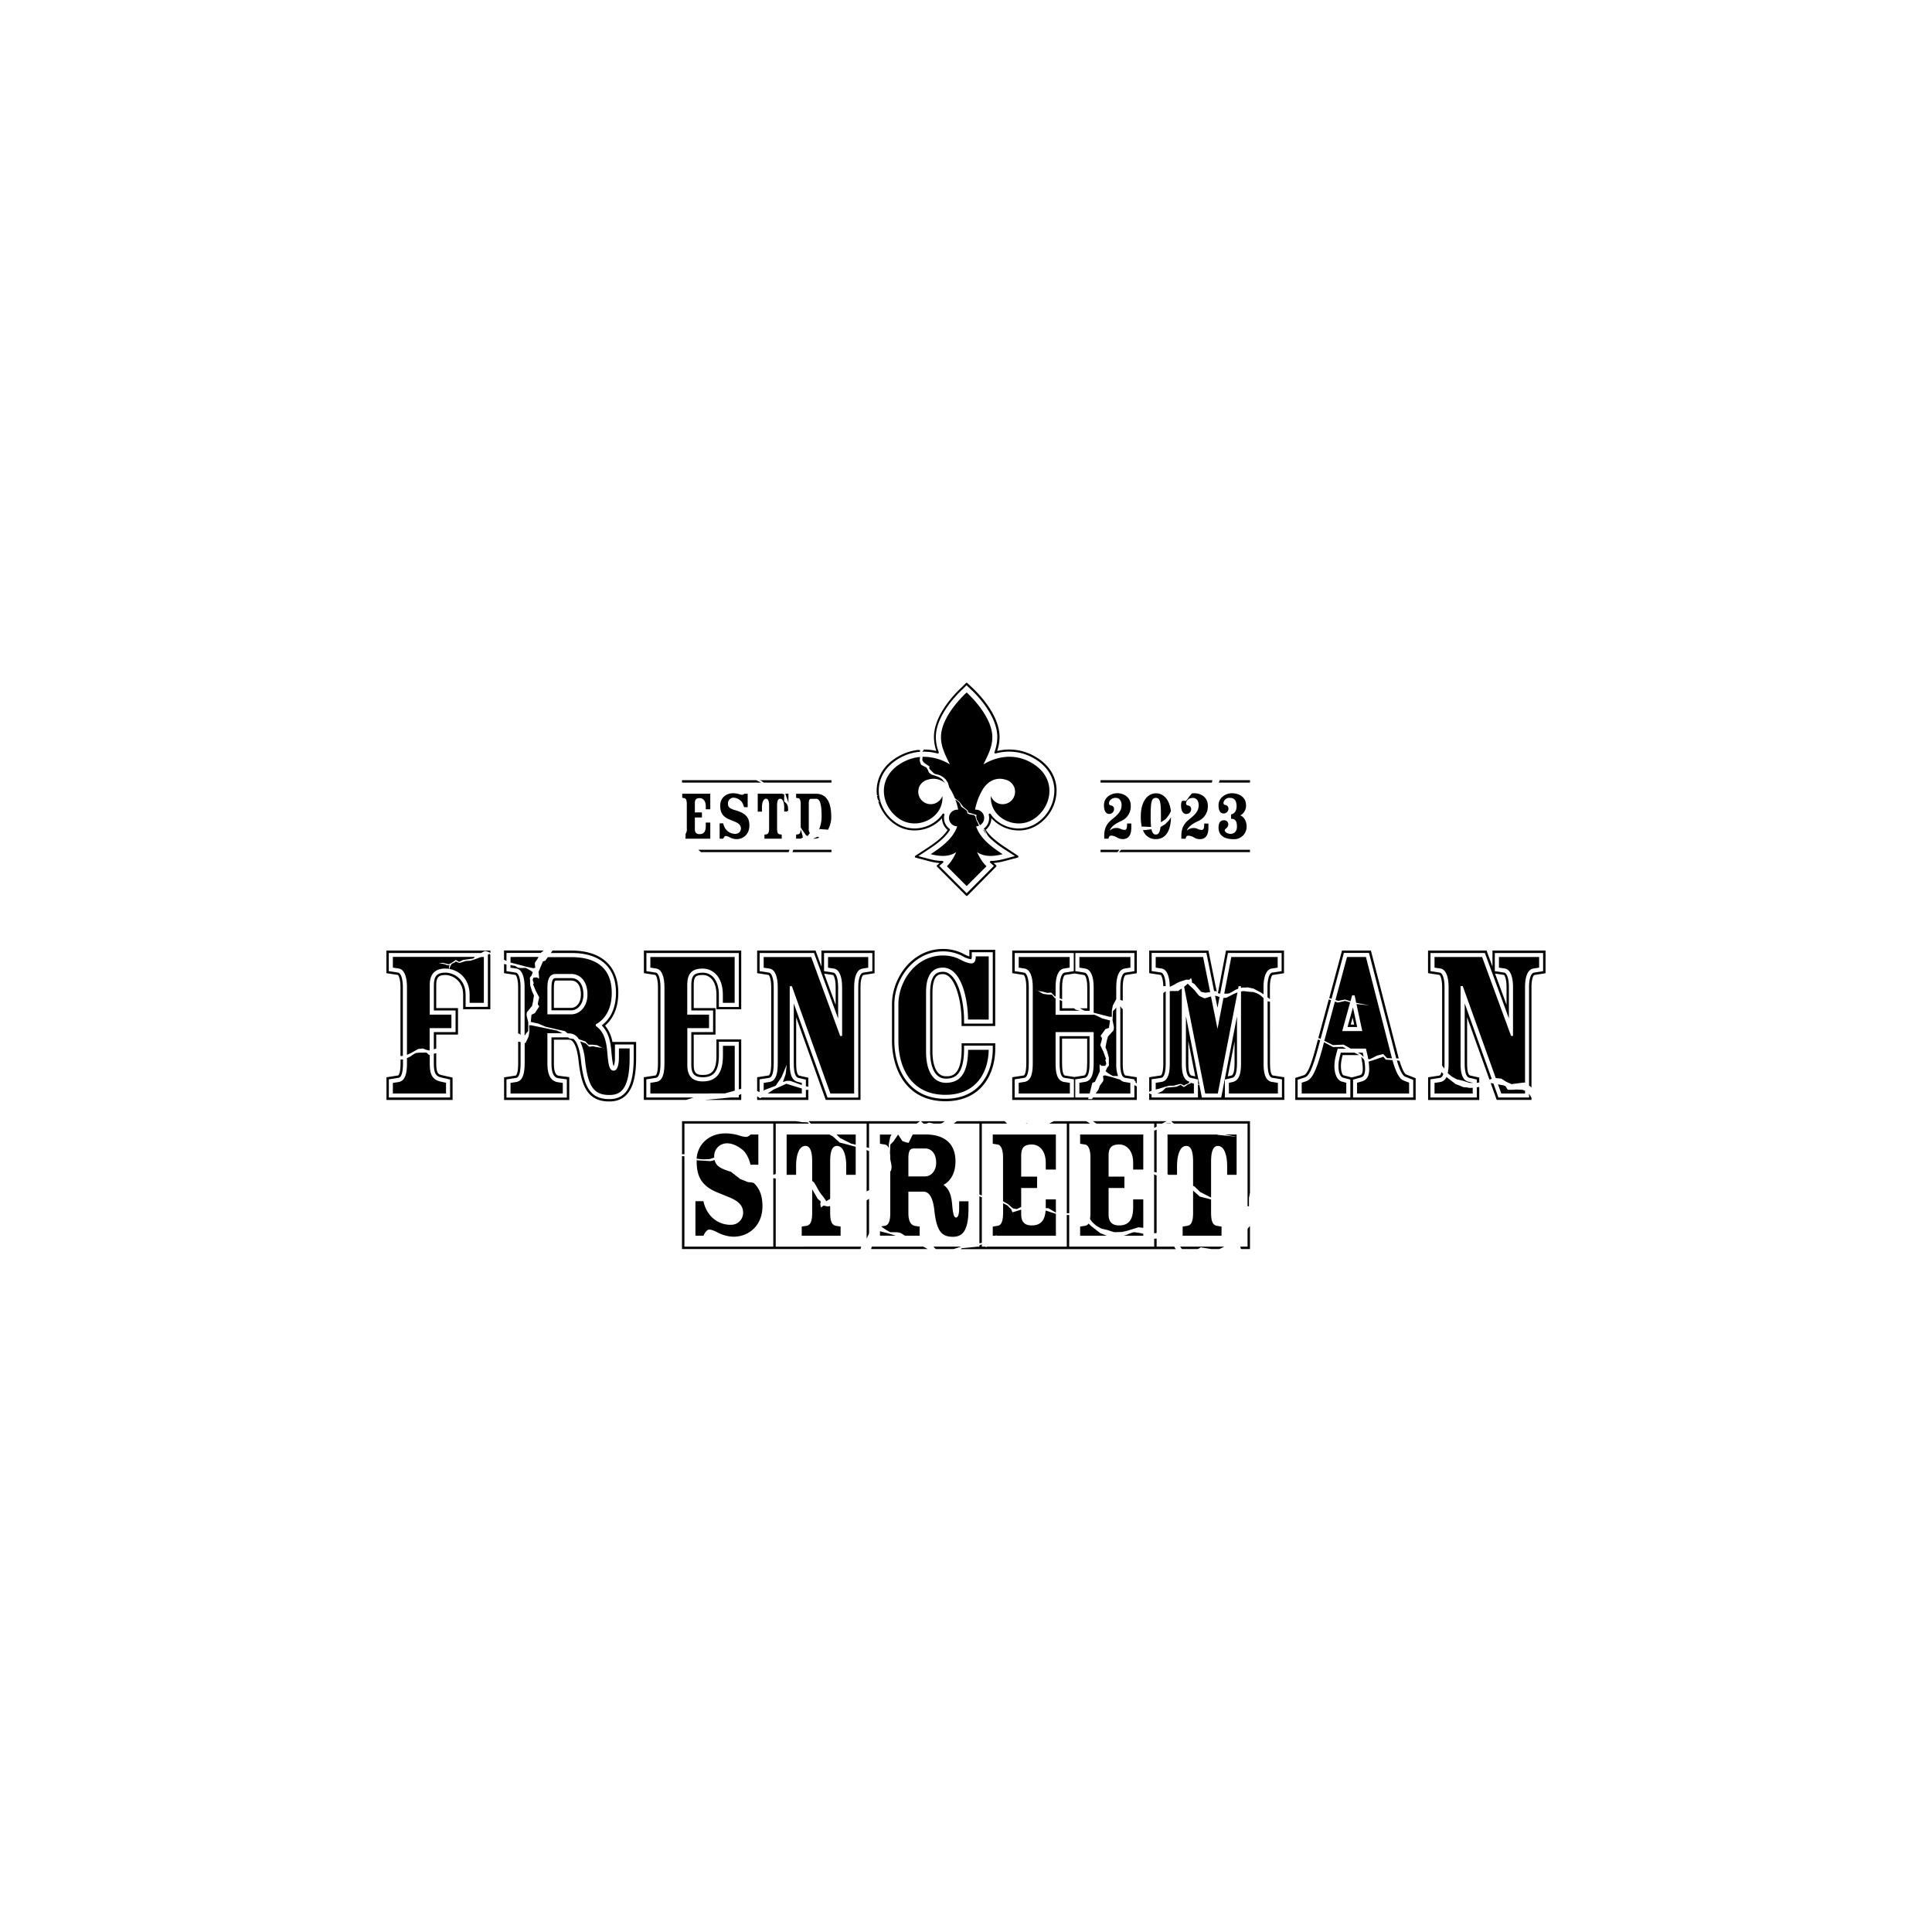 <svg xmlns="http://www.w3.org/2000/svg" viewBox="0 0 1000 1000"><title>Company Name Black On White Logo</title><g id="_4" data-name="4"><path d="M495.58,419.08a4.31,4.31,0,0,0-.13,8.62c-2.08,6.19-7.72,10.48-13.72,14.42,6.21,1.63,10.4.9,13.23-1.08-2.32,5.2-4.88,7.32-4.88,7.32l8.73,8.74,1.53,1.53,1.54-1.53,8.73-8.74s-2.56-2.11-4.88-7.32c2.83,2,7,2.71,13.22,1.08-6-3.94-11.64-8.23-13.72-14.42a4.23,4.23,0,0,0,1.55-.35l-1.54-3.2-.4-1.59-.7-.7-2-.29-1.43-.55-.21-1.35-1.7-1.28-1.25-.84s-.73-1.72-.86-1.9a7.72,7.72,0,0,0-.65-.65l-.89-.74-.68-.42a27.93,27.93,0,0,1,1.48,5.24Z"/><path d="M465.94,424.11c9.24,5.75,22.67-1,21.83-12.12a6.43,6.43,0,0,1-12.48-2.18,5.86,5.86,0,0,1,.08-.94,5,5,0,0,1,.73-2.18,6.43,6.43,0,0,1,4.29-3.17,9.35,9.35,0,0,1,9.11,2.07c-.26-.28-.78-.85-1-1.14a13.65,13.65,0,0,0-.89-1.14c-.18-.19-1.41-.94-1.48-1s-1.52-.63-1.52-.63l-2.61-.83-1.2-1.05-.55-1.33-.7-1.17s-2.71-1.41-2.79-1.49a14.57,14.57,0,0,1-.65-1.7,9.06,9.06,0,0,1,.12-2.31,22.5,22.5,0,0,0-8,2.27C452.94,401.6,455.66,417.73,465.94,424.11Z"/><path d="M509.41,423.4a4.31,4.31,0,0,0-4.31-4.32h-.41a32.2,32.2,0,0,1,3.29-9.27c3.25-6.32,8.45-7.52,12.31-6.29a6.43,6.43,0,0,1,4.29,3.17,5,5,0,0,1,.73,2.18,5.86,5.86,0,0,1,.08.94A6.43,6.43,0,0,1,512.91,412c-.84,11.12,12.59,17.87,21.83,12.12,10.27-6.38,13-22.51-2.27-30.06-8.6-4.24-17.21-2.18-23.46,1.6,2.46-4.92,4.62-9.21,4.62-14.11,0-10.66-11.8-21.78-13.22-23.07l-.07-.07-.06.07c-1.42,1.29-13.23,12.41-13.23,23.07,0,4.9,2.16,9.19,4.62,14.11a26.11,26.11,0,0,0-14.16-3.94l-.13,1.73.76,1.18,1.22.94a13,13,0,0,1,1.64,1.08c.13.21,0,.52,0,.94s.66.94.66.94.7.77,1,1.05.69.62.9.83a10.49,10.49,0,0,0,2.05.59l.84.28a10.59,10.59,0,0,1,2.15,1.32c.25.38.74.52,1.05,1.05s.94,1.42.94,1.42l.81,2.63a17,17,0,0,1,1.29,2.12c.58,1.12,1.07,2.19,1.49,3.23.18.17,2.46,2,2.46,2l1.91,2.54,2.44,2,.07.91,2.64.76,1.78.59-.18.8.25,1.36,1.68,3.12A4.27,4.27,0,0,0,509.41,423.4Z"/><path d="M477.41,389l0,.08a26.44,26.44,0,0,1,7.85.93.49.49,0,0,0,.52-.15.5.5,0,0,0,.11-.53,22.48,22.48,0,0,1-1.5-7.81c0-11.55,11.7-22.82,14.06-25l1.82-1.82,1.93,1.82c2.35,2.13,14,13.37,14,25a22.45,22.45,0,0,1-1.49,7.81.52.52,0,0,0,.63.68,25.44,25.44,0,0,1,18.24,1.66c7.49,3.71,11.81,9.67,12.15,16.79a20.31,20.31,0,0,1-9.66,17.87,16.68,16.68,0,0,1-8.83,2.49,18,18,0,0,1-13-5.58,16.34,16.34,0,0,1-1.51-1.92.53.53,0,0,0-.95.42,7,7,0,0,1,.19,1.64,6.83,6.83,0,0,1-2.85,5.61v0l.52.35,1.36,2.68.78,1.17a50.39,50.39,0,0,0,8.56,6.69l5,3.24-5.73,1.51a27.9,27.9,0,0,1-6.71,1,.53.53,0,0,0-.35.92l1.89,1.64-14.1,14.15-14.18-14.18,1.93-1.6a.53.53,0,0,0,.16-.58.52.52,0,0,0-.49-.35,27.9,27.9,0,0,1-6.71-1l-5.73-1.51,4.95-3.24c4.46-2.92,8.92-6.18,11.35-10.21a.52.52,0,0,0-.15-.7,6.92,6.92,0,0,1-2.65-7.25.53.53,0,0,0-.95-.41,16.24,16.24,0,0,1-1.51,1.91,18,18,0,0,1-13,5.58,16.68,16.68,0,0,1-8.83-2.49,20.34,20.34,0,0,1-9.67-17.87c.35-7.12,4.67-13.08,12.16-16.79a25.24,25.24,0,0,1,9.18-2.53c0-.43,0-.88,0-.88l-1.12-.07a26.23,26.23,0,0,0-8.55,2.54c-7.85,3.88-12.38,10.16-12.75,17.68a19.74,19.74,0,0,0,.15,3.35l.82-.33-.49.38-.24.19-.06,0c.07.48.15.95.25,1.43l.28.58.94,1.46-.93-.88a21.83,21.83,0,0,0,9.44,12.6,17.71,17.71,0,0,0,9.39,2.65A19,19,0,0,0,487.14,424c.15-.16.3-.33.44-.5a8,8,0,0,0,2.9,6.09c-2.38,3.68-6.57,6.73-10.77,9.48l-5.94,3.89a.53.53,0,0,0,.15.95l6.87,1.81a31.71,31.71,0,0,0,5.58,1l-1.32,1.09a.54.54,0,0,0-.19.38.55.55,0,0,0,.16.4l15,15a.55.55,0,0,0,.38.16.52.52,0,0,0,.37-.16L513.22,451l2.37-2.42a.54.54,0,0,0,.15-.39.53.53,0,0,0-.18-.37l-1.3-1.13a29.7,29.7,0,0,0,5.63-1l6.87-1.8a.53.53,0,0,0,.15-.95L521,439c-4.2-2.75-8.4-5.8-10.77-9.48a8,8,0,0,0,2.9-6.09c.14.17.29.34.44.5a19,19,0,0,0,13.76,5.92,17.71,17.71,0,0,0,9.39-2.65,21.37,21.37,0,0,0,10.15-18.81c-.36-7.52-4.89-13.8-12.74-17.68a26.38,26.38,0,0,0-18-2,22.66,22.66,0,0,0,1.24-7.23c0-12.05-12-23.57-14.38-25.76l-2.3-2.16a.54.54,0,0,0-.74,0l-2.16,2.17c-2.4,2.19-14.38,13.74-14.38,25.74a22.76,22.76,0,0,0,1.24,7.23,27.08,27.08,0,0,0-6.48-.74l-.26.54Z"/><path d="M509.05,429.71a19.5,19.5,0,0,0,1.44,2l-1.05-2-.45-.28A.46.46,0,0,0,509.05,429.71Z"/><path d="M208,546.58a3.43,3.43,0,0,0,.51-.09V511c0-4.9-1.2-7.33-2.38-7.57l-4.9-.76v-9.4H249l2-1.05a12.59,12.59,0,0,1,1.52.38l1.31.64V492H200V503.7l1.06.17,4.9.76c.2.12,1.32,1.66,1.32,6.33v35.58A5.83,5.83,0,0,0,208,546.58Z"/><path d="M224.54,545.44v4.89c0,5.42,1.2,6.69,3.72,7.36l4.7,1.06v9.31h-31.7v-9.4l5-.78c.52-.1,2.32-.48,2.32-7.55v-2a2.16,2.16,0,0,1-.73.08,1.88,1.88,0,0,0-.53,0v1.93c0,4.79-.86,6.23-1.31,6.32l-4.91.77-1.06.17v11.73h34.21V557.75l-1-.22-4.7-1.06c-1.51-.41-2.75-.73-2.75-6.14v-5.17l-.78.13Z"/><path d="M241,521.18v-6.35c0-8.31-6.44-11.41-10.49-11.41-4.22,0-5.94,1.86-5.94,6.4V523H235.8v11.22H224.54v8.92l1.25-.45v-7.21h11.27V521.79H225.79v-12c0-3.84,1.19-5.14,4.69-5.14s9.24,2.76,9.24,10.15v7.6h14.07v-28.2l-.43-.49-.83.42v27Z"/><path d="M294.65,569.32v-11.8l-1.09-.14-4-.52c-1-.11-2.86-.32-2.86-6.53V538.14h7.87c2.39,0,4.19,4.1,4.93,11.25,1.46,12.8,4.63,20.73,15.89,20.73,12.43,0,13.87-13,13.87-22.75v-8.06H317a18.79,18.79,0,0,0-3.8-8.47c3.34-2.87,6.83-8,6.83-17,0-13.87-8.83-21.83-24.22-21.83H286l-.9,1.26h10.73c14.81,0,23,7.31,23,20.57,0,9.53-4.08,14.46-7.4,16.9,3.64,3.61,4.59,8.66,5,13.23.21,2.4.58,6.67,1.22,7.91a12.28,12.28,0,0,0,.65-4.47v-6.8H328v6.8c0,14.86-3.89,21.49-12.61,21.49-10.37,0-13.22-7.19-14.64-19.6-.46-4.46-1.53-9.56-3.93-11.53l-2.15-.32-.59-.53h-8.64v13.45c0,6.46,2,7.56,3.95,7.77l4,.53v9.43H262.15v-9.4l5-.78c.51-.1,2.31-.48,2.31-7.55v-11l-1-.21-.26,0v11.22c0,4.79-.86,6.23-1.32,6.32l-4.9.77-1.07.17v11.73h33.76Z"/><path d="M260.89,503.7l1.07.17,4.9.76c.19.12,1.32,1.66,1.32,6.33V534.9l.8.22.45.64V511c0-4.9-1.19-7.33-2.38-7.57l-4.9-.76V499.2a12.05,12.05,0,0,1-1.26-.23v4.73Z"/><path d="M295.81,506.27h-8.08c-1,0-2.3,0-2.3,5.26v11.4h10.38c3,0,6.17-3,6.17-8.1C302,508.51,298.66,506.27,295.81,506.27Zm0,15.4h-9.12V511.53c0-4,.7-4,1-4h8.08c2.38,0,4.91,1.91,4.91,7.3C300.72,519.11,298.23,521.67,295.81,521.67Z"/><path d="M262.15,493.23h17.71l1.53-1.26h-20.5v4.81l1.26.61Z"/><polygon points="382.4 568.06 378.31 568.06 364.91 569.32 382.4 569.32 383.66 569.32 383.66 568.06 383.66 566.26 382.4 566.82 382.4 568.06"/><path d="M359.08,568.06H334.54v-9.4l5-.78c1.53-.25,2.32-2.79,2.32-7.55V511c0-4.9-1.2-7.33-2.38-7.57l-4.9-.76v-9.4H382.4v27.95H372.09v-6.35c0-6.93-3.27-11.41-8.33-11.41-4.5,0-5.94,1.56-5.94,6.4V523h11.27v11.22H357.82v17.1c0,4.46,1.72,6.28,5.94,6.28,5.84,0,8.33-3.38,8.33-11.29V539.2H382.4v24.69l.56-.16.7-.17V538H370.83v8.4c0,8.33-2.82,10-7.07,10-3.5,0-4.69-1.27-4.69-5V535.52h11.27V521.79H359.07v-12c0-4.43,1.12-5.14,4.69-5.14,4.3,0,7.07,4,7.07,10.15v7.6h12.83V492H333.28V503.7l1.06.17,4.9.76c.2.12,1.32,1.66,1.32,6.33v39.37c0,5.94-1.25,6.31-1.26,6.31l-5,.78-1.06.17v11.73h21.87l3.77-1.22Z"/><path d="M393.15,558.66l5-.78c.52-.1,2.32-.48,2.32-7.55V511c0-4.9-1.2-7.33-2.38-7.57l-4.91-.76v-9.4h28.16l12.47,33.91V511c0-4.9-1.19-7.33-2.38-7.57l-4.9-.76v-9.4h25v9.39l-4.85.79c-1.1.2-2.44,2.32-2.44,7.55v57.1H428.33l-17.47-48.71v31c0,6.18,1.36,7.29,2.55,7.58l3.71.84v3.41l1.26.28v-4.69l-1-.22-3.71-.85c-1.3-.31-1.57-3.62-1.57-6.35V526.58l15,41.91.29.83h18V511c0-4.75,1.13-6.2,1.44-6.33l4.79-.77,1.05-.17V492h-27.5v8.31l-2.75-7.49-.3-.82H391.9V503.7l1.06.17,4.9.76c.2.12,1.32,1.66,1.32,6.33v39.37c0,4.79-.86,6.23-1.31,6.32l-4.91.77-1.06.17v7.12l1.25.58Zm38.06-54c.19.12,1.32,1.65,1.32,6.33v9.13l-5.95-16.18Z"/><polygon points="417.12 564.07 417.12 568.06 394.15 568.06 393.48 568.5 391.9 567.45 391.9 568.06 391.9 569.32 393.15 569.32 417.12 569.32 418.38 569.32 418.38 568.06 418.38 564.11 417.32 564.13 417.12 564.07"/><path d="M497.74,531.08h17.38V491.63H501.73v2.83c0,.23,0,.42,0,.6a17.62,17.62,0,0,1-3.12-1.39,22.62,22.62,0,0,0-10.54-2.49c-15.78,0-26.38,14.81-26.38,28.65v18.9c0,14.42,7.23,31.27,27.63,31.27,19.06,0,25.82-14.64,25.82-27.18V540H497.74v2.83c0,14.25-5.47,14.25-8.1,14.25-6.28,0-7-8.93-7-12.77V514c0-9.8,3.63-9.8,5.37-9.8,6.32,0,9.69,13.95,9.69,24v2.83ZM488.05,503c-3.08,0-6.62,1.26-6.62,11.06V544.3c0,4.22.8,14,8.21,14,4.36,0,9.36-1.76,9.36-15.5v-1.57h14.86v1.57c0,12-6.43,25.93-24.56,25.93-19.47,0-26.38-16.17-26.38-30v-18.9c0-13.23,10.1-27.4,25.13-27.4a21.36,21.36,0,0,1,9.92,2.33,12.84,12.84,0,0,0,4.76,1.77h0a4.62,4.62,0,0,0,.25-2.08v-1.57h10.88v36.93H499v-1.57C499,517.75,495.6,503,488.05,503Z"/><path d="M588.41,557.6l-1.06-.17-4.79-.77c-.88-.18-1.43-2.55-1.43-6.33V522.18l-.44-.15-.82-1.24v29.54c0,6.34,1.42,7.35,2.49,7.57l4.79.77v.7c1.51.39.22.53.37.63a11.16,11.16,0,0,1,.89.84V557.6Z"/><path d="M559,523.16l-2.3-.58-.77-.68h-6.18v-3.79l-1.26-.51v5.56Z"/><path d="M587.15,568.06h-21.4l-.53.81h-2l.2-.81h-6.87v-9.39l4.84-.78c1.17-.23,2.56-1.3,2.56-7.56v-14H548.46v14c0,6.34,1.43,7.35,2.5,7.57l4.9.76v9.4H525.18v-9.4l5-.78c.51-.1,2.31-.48,2.31-7.55V511c0-4.9-1.19-7.33-2.38-7.57l-4.9-.76v-9.4h30.57v9.39l-4.85.78c-1.1.21-2.44,2.33-2.44,7.56v5.71l1.26.52V511c0-4.75,1.14-6.2,1.44-6.33l4.79-.77.22,0,.22,0,4.81.78c.39.07,1.53,1.71,1.53,6.32V521.9h-3.82L561,523l.81.2H564V511c0-4.37-1-7.27-2.59-7.56l-4.81-.78v-9.39h30.56v9.39l-4.84.78c-1.1.21-2.44,2.33-2.44,7.56v6.6l1.26.32V511c0-4.75,1.13-6.2,1.44-6.33l4.78-.77,1.06-.17V492H523.93V503.7l1.06.17,4.9.76c.19.12,1.32,1.66,1.32,6.33v39.37c0,4.79-.86,6.23-1.32,6.32l-4.9.77-1.06.17v11.73h64.48v-7l-1.26-.68Zm-30.9-10.61-.2,0-4.9-.77c-.88-.17-1.43-2.54-1.43-6.32V537.57h13v12.76c0,3.83-.56,6.14-1.53,6.32l-4.81.78Z"/><path d="M631.58,514.26l4-21h27.78v9.4l-5,.78c-1.12.22-2.31,2.65-2.31,7.55v5.18l1.25,1V511c0-4.59,1.1-6.19,1.37-6.34l4.86-.75,1.06-.17V492H634.59l-.2,1-4,21A2.4,2.4,0,0,0,631.58,514.26Z"/><path d="M601.06,557.88c.51-.1,2.31-.48,2.31-7.55V513.1a.21.21,0,0,0-.09.06l-1.16.84v36.33c0,4.79-.86,6.23-1.32,6.32l-4.9.77-1.07.17v7.49l0,0,1.23-.55v-5.91Z"/><polygon points="631.23 516.1 630.32 515.72 628.91 515.36 630.17 521.62 631.23 516.1"/><path d="M603.36,510.44c-.09-4.53-1.23-6.82-2.37-7.05l-4.9-.76v-9.4h28.35l4,19.8a2.55,2.55,0,0,1,.71-.08c.25,0,.44.27.67.54L625.67,493l-.21-1H594.83V503.7l1.07.17,4.9.76c.18.11,1.23,1.56,1.31,5.84A7.36,7.36,0,0,1,603.36,510.44Z"/><path d="M613.8,550.33c0,6.18,1.36,7.29,2.55,7.58l.24.05.13-.3,0,.32,3.38.77V561l.66.15-6.92-35.19Zm1.25-11.52,3.61,18.34-2-.47c-1.29-.31-1.57-3.62-1.57-6.35Z"/><path d="M656.13,550.33c0,6.34,1.42,7.35,2.49,7.57l4.91.76v9.4H634v-9.31l3.73-.84c1.17-.29,2.53-1.4,2.53-7.58V526.08l-8.17,42h-10l-1.31-6.67-.72,0v6.65h-24v-1.55l-.38-.14-.88-.48v3.43h69.95V557.59l-1.06-.17-4.9-.77c-.88-.17-1.44-2.54-1.44-6.32V518.46c-.35,0-.87-.13-1.25-.2ZM639,539.1v11.23c0,2.23-.21,6-1.57,6.35l-1.94.44Z"/><path d="M705.33,544.85h-2.46l1.34.75,1.63,1.42h0Z"/><path d="M695.59,493.23h13l13.73,53.18c.13.5.26,1,.39,1.43l1.29,0c-.15-.54-.3-1.1-.46-1.71l-13.73-53.19-.25-.94H694.63l-.25.93L688,516.64l1.21.36Z"/><polygon points="683.54 537.74 688.97 517.7 687.78 517.28 682.37 537.28 682.98 537.46 683.54 537.74"/><path d="M702.47,531.58l-2.19-10.17-2.8,10.17Zm-1.56-1.26h-1.78l1-3.64Z"/><path d="M723,548.88c2,6.87,3.61,8.17,4.25,8.39l4.23,1.67v9.12H700.34V558.8l4.12-1.11c.91-.28,3-1,1.75-8.69l-.27-.64-1.4-1.39.07.33c.82,3.85,1.39,8.6-.52,9.19l-4.07,1.1-.38.1-.39-.1-4-1.07c-.55-.2-2-3.52-.63-9.11l.35-1.31h8.51L701,544.85h-7l-.59,2.25c-1.52,5.93-.07,10.06,1.52,10.63l4,1.07v9.26H671.66v-9.2l3.6-1.15c2-.63,3.75-3.29,6.93-15l1.14-4.22-1.18-.45L681,542.42c-2.57,9.45-4.34,13.53-6.1,14.1l-3.6,1.14-.87.28v11.38h62.32V558.08l-.79-.31-4.23-1.67c-.09,0-1.44-.73-3.34-7L724,549Z"/><path d="M791.46,568.06H775.58l-2.6-7.27c-.53-.06-1-.12-1.4-.18l2.82,7.88.3.83h18v-1.11l-1.26-2.11Z"/><path d="M758.12,550.33c0,6.18,1.36,7.29,2.55,7.58l3.71.84v1.69h.27a7,7,0,0,0,1-.18v-2.52l-1-.22-3.71-.85c-1.29-.31-1.57-3.62-1.57-6.35V526.58l11.56,32.21,1.2-.37-14-39.07Z"/><path d="M747.69,550.33V511c0-4.9-1.19-7.33-2.38-7.57l-4.9-.76v-9.4h28.16L781,527.14V511c0-4.9-1.2-7.33-2.39-7.57l-4.9-.76v-9.4h25v9.39l-4.85.79c-1.1.2-2.43,2.32-2.43,7.55v50.9l.86.62a2.24,2.24,0,0,1,.4.41V511c0-4.75,1.13-6.2,1.43-6.33l4.79-.77,1.06-.17V492H772.5v8.31l-2.76-7.49-.3-.82H739.15V503.7l1.07.17,4.9.76c.19.12,1.32,1.66,1.32,6.33v39.37c0,.44,0,.84,0,1.23l1.15,1.57C747.65,552.33,747.69,551.42,747.69,550.33Zm30.77-45.7c.19.12,1.32,1.65,1.32,6.33v9.13l-5.95-16.18Z"/><path d="M764.38,562.77v5.29h-24v-9.4l5-.78c.32-.06,1.13-.24,1.7-2l-1-1c-.28,1.27-.67,1.75-.93,1.8l-4.9.77-1.07.17v11.73h26.48v-6.78l-.29.09Z"/><path d="M203.35,500.84l3.2.49c2.6.53,4.09,4,4.09,9.63v35h0c.17,0,2.23-1,2.23-1l3.58-2,2.38-.27,2,.75,1.55.32V532.17h11.27v-7H222.44V509.82c0-5.64,2.71-8.49,8-8.49a11.65,11.65,0,0,1,1.94.17l0-.5,0-.47.34-1.12-.55.19-.49,0-2-.64-2.58-.44,2.22-.15,2.92.76,1.79-.91,1.89-1.36,1.71,1,2.07-1,5.3-.73.79-.84H203.35Z"/><path d="M206.57,560l-3.22.51V566h27.51v-5.54l-3.11-.71c-4.44-1.17-5.31-4.33-5.31-9.39V546a1.21,1.21,0,0,1-.29,0c-.37-.06-.61-.49-1.07-.92s-1.72-.22-1.72-.22-1.55,0-2.14,0-1.4.13-1.85.15a16.1,16.1,0,0,0-2.74,1.67l-1.16.65-.83.31v2.66C210.64,554.42,210.17,559.2,206.57,560Z"/><path d="M243.07,514.83v4.25h7.37V495.32h-1.25l-.48.12-3.06,1.14-2.24.7-2.28.1-2.13.71-1.1.32-.56-.14-1.47-.61-.43.47-1.58.68-.78,1.25-.54,1.45C238,502.45,243.07,507,243.07,514.83Z"/><path d="M267.44,501.33c2.61.53,4.09,4,4.09,9.63v25.16l.77-1.25,1.11-1.21,0-4.62s-.67-2.63-.82-3.35a4.9,4.9,0,0,1,.15-1.78l2.64-3.23.51-2.24.48-3.19-1-2.18s-.77-2.52-.89-2.79a17.65,17.65,0,0,1-.11-2.44c0-.56-.1-1.11-.12-1.55s.83-1.26.83-1.26l.7-1.81s-.57-.47-.86-.68-1.76-1-1.76-1l-1.14-.56s-2.27.1-2.77.06a8.08,8.08,0,0,1-1.24-.22l-1.48-.88s-.75-.15-2.32-.39v1.33Z"/><path d="M264.25,498.21l8,2.11,3.82.84,1-.27s-.24-1.6-.26-2.15.56-1.2.77-1.54.94-1.37.94-1.37l.15-.51H264.25Z"/><path d="M315.38,566.76c5.46,0,10.52-2.35,10.52-19.39v-4.7h-5.55v4.7c0,1.6-.19,6.79-2.69,6.79s-2.81-3.63-3.37-10c-.61-6.74-2.27-10.52-5.71-13l-.21-.16v-.8l.27-.15c3-1.66,8-6,8-16.16,0-12.09-7.22-18.48-20.87-18.48H283.57l-1.3,1.81-1.25.42-1.21,2.87-1.07,2.64.25,2.21,0,1.26-1-.7-1.84.08-.47,1.13.59,1.83-.35.53,1.49,3.57,1.69,3.18-.68,2.92,0,.82.71.93-2.3,3.5-1.74.82-.36,3.72,3.89.87,3.77,1.61,7.26,1.69,2.69.55,1.48,1.2h.73a5.94,5.94,0,0,1,5.06,3c1.62.59,3.41,1.21,3.41,1.21l1.55,1.64h2l2.45.26,2.81,1.4.22,0,1.21.69-1.43-.72-2.61-.3-2.24-.49-2,.23-1.86-1.77-2.85-1A29.09,29.09,0,0,1,302.82,549C304.36,562.45,307.41,566.76,315.38,566.76ZM295.81,525H283.33v-13.5c0-5.16,1.32-7.36,4.4-7.36h8.08c4.11,0,8.26,3.3,8.26,10.66C304.07,521.21,299.87,525,295.81,525Z"/><path d="M267.47,560l-3.22.51V566H291.3v-5.5l-2.16-.28c-5.2-.58-5.81-5.9-5.81-9.86V534.78h7.84l-3.05-1.39-5-1L275,530.7l-1.11,0,.13,3.1-.4,2.69L272,539.87l-.43-.09v10.55C271.53,554.42,271.07,559.2,267.47,560Z"/><path d="M374.19,541.3v5.05c0,9-3.41,13.39-10.43,13.39-5.41,0-8-2.75-8-8.38V532.17H367v-7H355.72V509.82c0-5.95,2.41-8.49,8-8.49,5.19,0,10.43,4.17,10.43,13.5v4.25h6.11V495.32H336.63v5.52l3.2.49c2.6.53,4.09,4,4.09,9.63v39.37c0,3.84-.43,9-4.09,9.62l-3.2.51V566H366.9l.17-.05h8.14l5.09-1.44V541.3Z"/><polygon points="415.02 563.42 406.99 560.95 400.44 563.93 397.34 565.97 415.02 565.97 415.02 563.42"/><path d="M412.93,560c-3.67-.88-4.17-5.36-4.17-9.62v-39.9h1.13L429.8,566h12.31V511c0-5.69,1.48-9.11,4.18-9.62l3.1-.5v-5.52h-20.8v5.52l3.2.49c2.61.53,4.09,4,4.09,9.63v25.22h-1l-15-40.86h-24.6v5.52l3.2.49c2.6.53,4.08,4,4.08,9.63v39.37c0,4.09-.46,8.87-4.06,9.62l-3.22.51v4.09l.42-.42,5.76-2.18,3-4.37,2.78-6.56-.4,3.31-.2,1.66-1.39,4,2-.6H409l6,2.19v-1.12Z"/><path d="M511.76,527.73V495h-6.69c-.05,2-.44,3.65-2.34,3.65-1.6,0-4.08-1.08-5.72-2a19.39,19.39,0,0,0-9-2.09c-13.78,0-23,13.08-23,25.3v18.9c0,13.49,6.38,27.92,24.28,27.92,16.31,0,22.28-11.94,22.46-23.3H501.09c-.1,11.64-3.75,17.07-11.45,17.07-6.55,0-10.31-5.88-10.31-16.12V514c0-3.25,0-13.16,8.72-13.16,9.42,0,12.93,15.86,13,26.86Z"/><path d="M550.55,501.34l3.1-.5v-5.52H527.28v5.52l3.19.49c2.61.53,4.09,4,4.09,9.63v39.37c0,4.09-.46,8.87-4.06,9.62l-3.22.51V566h26.48v-5.51l-3.19-.5c-3.73-.75-4.2-5.54-4.2-9.63V534.22h19.71v16.11c0,4.1-.49,8.89-4.29,9.62l-3.1.5V566H564l1.41-5.6,1.29-.37,1.37-2.89,1.21-2.65-.15-2.28.07-1.29,1,.76h1.9l.53-1.14-.53-1.9.38-.53-1.37-3.72L569.5,541l.83-3v-.83l-.68-1,2.5-3.49L574,532l.54-3.79-4-1.06-3.79-1.82-.69-.19v.12H546.37v-8.5l-.4-.16-1.51-1.75-2.05-.07-2.51-.38-2.81-1.56-.22,0-1.22-.76,1.44.79,2.66.42,2.28.61,2.05-.15,1.82,1.89.47.2V511C546.37,505.27,547.85,501.85,550.55,501.34Z"/><path d="M577.77,521.41l-.49.74-1.2,1.19-.23,4.73s.57,2.73.69,3.47a5.12,5.12,0,0,1-.23,1.82l-2.85,3.19-.62,2.27-.63,3.25.91,2.27s.68,2.62.8,2.91a18.82,18.82,0,0,1,0,2.5c0,.57.05,1.14.05,1.59s-.91,1.26-.91,1.26l-.79,1.82s.57.51.85.74,1.77,1.14,1.77,1.14l1.13.62s1.94,0,2.67.05a18.52,18.52,0,0,1-.92-6.64Z"/><path d="M585.06,560.49l-.11,0-3-.49a3.94,3.94,0,0,1-2.14-1.16l-4-1.24-3.87-1-1,.23s.17,1.65.17,2.22-.62,1.2-.85,1.54-1,1.36-1,1.36l-.68,2L567.13,566h17.93Z"/><path d="M582,501.34l3.1-.5v-5.52H558.69v5.52l3.08.49c2.79.51,4.31,3.93,4.31,9.63v13.22h0l8.27,2.12h1.14v-3.18l.53-2.74,1.75-3.21V511C577.77,505.27,579.26,501.85,582,501.34Z"/><path d="M611.7,550.33V511.65a3.25,3.25,0,0,1-.56.37,3.07,3.07,0,0,0-1.14.91l-4.53.05v37.35c0,4.09-.46,8.87-4.06,9.62l-3.22.51v3.44l1.51-.32,3.19-1,2.33-.63h2.33l2.22-.63,1.14-.28.57.17,1.48.68.45-.45,1.66-.63.61-.9C612.18,558.9,611.7,554.52,611.7,550.33Z"/><path d="M658.1,501.34l3.22-.5v-5.52h-24l-3.65,19h.44c.61,0,1.44-.07,1.9-.07a16.46,16.46,0,0,0,2.88-1.6l1.21-.6.75-.25.26-1.36h1.19v.94a5.05,5.05,0,0,1,1.6-.24c.68.15,1.37-.23,2.28,0s2.58.53,2.58.53l3.87,2.05,1.36.93V511C654,505.36,655.51,501.86,658.1,501.34Z"/><path d="M638.18,560l-2.1.48V566h25.35v-5.51l-3.2-.5c-3.72-.75-4.2-5.54-4.2-9.63V516.68c-.6-.58-1.21-1.16-1.46-1.36a14.75,14.75,0,0,0-1.88-1.14,19.34,19.34,0,0,0-2.16-.74s-1.94-.06-2.67-.17S644,513,643.64,513a9.76,9.76,0,0,0-1.3.22v37.12C642.34,554.59,641.85,559.07,638.18,560Z"/><polygon points="616.15 560.22 616.54 560.1 616.22 560.03 616.15 560.22"/><path d="M598.19,495.32v5.52l3.19.49c2.56.52,4,3.91,4.08,9.31l.31,0a19.84,19.84,0,0,0,3.41-1.82l1.75-.76,3.11-1,1.52.08.91-.91.45,1.29v1l1.37.83,1.06,1.29,2.36,2.73,2.12.46,2.35-.31.21,0-3.67-18.18Z"/><path d="M630.34,566l10.19-52.35c-.66.26-2,.85-2,.85l-3.76,1.93-1.52.11-3.07,16-3.39-16.8c-1.33.42-3.12,1-3.23,1a24.74,24.74,0,0,1-2.56-1.14c-.68-.34-2.22-2.5-2.67-3a19.81,19.81,0,0,0-1.88-1.82,20.7,20.7,0,0,1-1.65-1.65s-1,.86-1.91,1.66L623.81,566Z"/><polygon points="617.96 560.91 616.66 560.51 614.78 561.36 612.79 562.67 611.08 561.53 608.92 562.5 603.46 563.01 601.69 564.72 599.06 565.97 617.96 565.97 617.96 560.91"/><path d="M705,559.71l-2.59.7V566h26.94v-5.61l-2.85-1.12c-2.11-.74-4-4.11-5.76-10.54l-3.49-.28-1.23-1.5-5.58,1.91-2.06.62C709.32,555.6,708.26,558.72,705,559.71Z"/><path d="M675.9,559.71l-2.14.68V566h23.07v-5.56l-2.57-.69c-2.82-1-4.64-6.22-2.87-13.16l1-3.81h4.4l-1.81-.91-5,.08-4.68-2.5-1,3.88C681.11,554.7,679.09,558.69,675.9,559.71Z"/><path d="M689.93,540.93l5.5-.24,3.69,2.06H707l.9,3.82c.11.54.21,1.07.3,1.57l.77.14,3.78-1.91,3.2-.81,2,2.13,2.55.09c-.08-.28-.15-.56-.23-.84L707,495.32h-9.78l-6,22.29,1.42.42,3.57-.68,2.81.92.84-3.06h1.28l.83,3.85,2.51.49,4.32.83-6.69-.69,3,14H694.73l4.09-14.86-2.54-.76-3.87.85-1.46-.51-5.49,20.31Z"/><path d="M789.36,566v-1.42l-1.25-.5-3.29-.15a27.3,27.3,0,0,1-4.2.12c-.5-.19-.7-.87-1.22-1.6s-2.31-.84-2.31-.84l-1.74-.38,1.71,4.77Z"/><path d="M745.73,560l-3.22.51V566h19.77v-3a6.79,6.79,0,0,1-2.35,0c-.9-.37-1.93,0-3.12-.54s-3.41-1.35-3.41-1.35l-4.7-3.65A4.17,4.17,0,0,1,745.73,560Z"/><path d="M793.54,501.34l3.11-.5v-5.52h-20.8v5.52l3.2.49c2.6.53,4.08,4,4.08,9.63v25.22h-1l-15-40.86H742.51v5.52l3.19.49c2.61.53,4.09,4,4.09,9.63v39.37a24.47,24.47,0,0,1-.43,5.09c.68.68,1.62,1.38,2,1.74a26.67,26.67,0,0,0,2.79,1.53s2.63.55,3.62.88,2.42.83,3,.92a12.48,12.48,0,0,0,1.49,0v-.08l-2.1-.48c-3.67-.88-4.16-5.36-4.16-9.62v-39.9h1.12L774.2,558l2.88.3,2.6,1.66,2.68,1.19s6.5-.87,6.73-.83a2.42,2.42,0,0,1,.27.14V511C789.36,505.27,790.85,501.85,793.54,501.34Z"/><path d="M376.47,591.79c3.58,0,7.65,2.75,9.15,4.66a16.92,16.92,0,0,1,2.83,6.4h4.07V587.22h-4.07a3.22,3.22,0,0,1-2.25,1.25,13.34,13.34,0,0,1-3.82-.83,25.34,25.34,0,0,0-6.91-1c-7.84,0-14.3,5-14.9,13.07.58.11,1.32.2,1.32.2l2.38.18,3.08-.16,2.32-.77a5,5,0,0,1,0-.55A6.57,6.57,0,0,1,376.47,591.79Z"/><path d="M371,617.07l6.49,2.66c2.74,1.17,7.15,3.16,7.15,7.9a6.21,6.21,0,0,1-6.07,6.32,13.73,13.73,0,0,1-11.89-6.07,16.61,16.61,0,0,1-2.58-6.15h-4.15V639.6h4.15c.75-1.49,1.67-3.16,3-3.16s2.82.75,4.74,1.67a18,18,0,0,0,7.81,2c8.48,0,15-6.32,15-15.71,0-5.48-1.47-9.29-4.58-12.17a1.8,1.8,0,0,1-.56-.09c-.88-.36-1.87,0-3-.53s-3.31-1.31-3.31-1.31l-4.67-3.63-.17-.16c-5-1.5-7.83-2.86-8.47-6.09a11.82,11.82,0,0,1-2.34.58c-.4-.07-6.58-.42-6.58-.42l-.36-.12c0,.17,0,.32,0,.49C360.51,609.26,363.5,613.91,371,617.07Z"/><polygon points="432.97 587.22 434.84 589.04 440.48 591.91 442.91 592.49 442.91 587.22 432.97 587.22"/><path d="M417.63,634.45l-2.66.42v4.73h20.12v-4.73l-2.57-.42c-2.17-.42-2.83-2.83-2.83-6.65v-3.53l-1.39.18-2-.45-1.42,1-.31-1.82.23-1.32-1.62-1.43-1.11-2-1.69-2.84V627.8C420.38,631.62,419.71,634,417.63,634.45Z"/><path d="M407.16,608.09h4.9v-4.65c0-4.91,1.25-10.32,4.83-10.32,3.16,0,3.49,4.91,3.49,8.07v10.06l.56.41c.83.62,2.37,3.85,2.86,4.64a24.87,24.87,0,0,0,2.08,2.86,30.8,30.8,0,0,1,1.81,2.58s.9-.57,2-1.22V601.19c0-3.16.33-8.07,3.49-8.07,3.58,0,4.82,5.41,4.82,10.32v4.65h4.91v-14.5l-4.58-1.27-3.69-.92L431,588.12s-.95-.48-1.73-.9H407.16Z"/><path d="M463.62,639.6l-3.15-1-5-1.32v2.29Z"/><path d="M455.47,592l2.66.42a2.84,2.84,0,0,1,1.93,1.93v-2.2l.72-3.69.65-1.2h-6Z"/><path d="M476,634.87l-1.91-.26c-3-.33-3.91-3-3.91-6.81v-11H478c3.83,0,5.16,5.24,5.66,10.06,1.16,10.15,3.58,13.3,9.56,13.3,4.91,0,8.07-3,8.07-14.55v-3.82h-4.83v3.82c0,1.83-.33,4.58-1.58,4.58s-1.66-2.25-2.07-7c-.42-4.57-1.5-7.73-4.33-9.81v-.16c3.16-1.75,6.07-5.49,6.07-12.14,0-8.57-5-13.89-15.63-13.89h-6.5l-2.11,4.36-1.15-.23-2.08-.7-2.23-3.38-2.38,3.54-1.62,1.61-.2,4.29a18.09,18.09,0,0,1,.15,2.32v1c.23,1.17.57,2.86.67,3.48a6.9,6.9,0,0,1-.31,2.46l-.36.41V627.8c0,3.82-.67,6.23-2.67,6.65l-2,.32.75.63c.38.31,2.38,1.54,2.38,1.54l1.54.84s3.15,0,3.84.08a11.85,11.85,0,0,1,1.69.39l2,1.3.22.05H476Zm-5.82-35.43c0-4,1.08-5,2.83-5h5.9c2.74,0,5.65,2.16,5.65,7.4,0,4.49-2.91,7.06-5.65,7.06h-8.73Z"/><path d="M516.51,634.45l-2.66.42v4.73h1.55l.35-.82-.1.82h30.87V628.28l-5.3-1.71c-.31,4.36-2,7.71-7.17,7.71-4.24,0-5.49-2.41-5.49-5.73v-2.46l-.78.27-3.73,1.12-.66-1.58-2-2-2.18-1.09v5C519.17,631.62,518.5,634.12,516.51,634.45Z"/><path d="M536.79,614.91V609h-8.23V598.2c0-3.83,1.25-5.82,5.49-5.82,3.91,0,7.23,3.24,7.23,9.48v3.49h5.24V587.22H513.85V592l2.66.42c1.66.33,2.66,2.74,2.66,6.65V621.8l2.53,1.41,2.57,2.25,2.05.36,2.24-1.13v-9.78Z"/><path d="M541.28,620.81v4.54l1.36,0s3.31,2.06,3.75,2.22l.13,0v-6.77Z"/><path d="M561.74,634.45l-2.66.42v4.73h13.85l-.11,0c-1.16-.51-3.31-1.31-3.31-1.31l-4.67-3.63-1.41-1.37A2.37,2.37,0,0,1,561.74,634.45Z"/><path d="M586.52,620.81v4.08c0,5.15-1.41,9.39-7.23,9.39-4.24,0-5.49-2.41-5.49-5.73V614.91H582V609H573.8V598.2c0-3.83,1.25-5.82,5.49-5.82,3.91,0,7.23,3.24,7.23,9.48v3.49h5.24V587.22H559.08V592l2.66.42c1.67.33,2.67,2.74,2.67,6.65V627.8a19.91,19.91,0,0,1-.23,3.18c.49.67.94,1.27,1.16,1.52a20,20,0,0,0,2.24,2,26.22,26.22,0,0,0,2.7,1.49s2.56.53,3.52.85a29.74,29.74,0,0,0,2.89.9c.53.09,3.53-.09,3.76-.05s3.33-.74,3.33-.74l5.44-1.7,2.54.27V620.81Z"/><path d="M591.76,638.58c-.68-.15-1.65-.36-2.14-.45-.81-.14-1.93-.23-2.54-.34s-4.21,1.45-4.21,1.45l-1.21.36h10.1Z"/><polygon points="633.86 587.22 634.23 587.3 640.07 588.42 640.07 587.22 633.86 587.22"/><path d="M614.8,634.45l-2.66.42v4.73h20.12v-4.73l-2.58-.42c-2.16-.42-2.83-2.83-2.83-6.65v-6.93l-2.13-.59-3.69-.92-3.49-3.1V627.8C617.54,631.62,616.88,634,614.8,634.45Z"/><path d="M630.35,593.12c3.57,0,4.82,5.41,4.82,10.32v4.65h4.9V588.42l-9.61-1-.67-.2H604.32v20.47l.39.4h4.52v-4.65c0-4.91,1.24-10.32,4.82-10.32,3.16,0,3.49,4.91,3.49,8.07v12.63l.52.11,3.18,3.07,5.61,2.86V601.19C626.85,598,627.19,593.12,630.35,593.12Z"/><polygon points="354.27 597.41 354.27 581.57 400.25 581.57 400.25 608.04 401.52 607.65 401.52 581.58 418.69 581.58 418.13 580.94 415.36 580.84 411.98 580.33 411.98 580.33 401.51 580.33 401.51 580.32 353.02 580.32 353.02 597.43 353.11 597.43 354.27 597.41"/><path d="M401.52,645.27V610l-.84-.12a1.63,1.63,0,0,0-.43,0v35.37h-46V598.5l-1.26-.1v48.11H445.4l.32-1.25Z"/><path d="M449.82,638.45V620.52l-1.26.78v19.81Z"/><polygon points="448.56 581.58 448.56 593.86 449.82 594.18 449.82 581.57 474.45 581.57 476.19 580.32 448.56 580.32 448.56 580.33 418.51 580.33 419.71 581.58 448.56 581.58"/><path d="M449.33,616.25a2.85,2.85,0,0,1,.49-.22v-20.2l-1.26-.6v21.43C448.92,616.48,449.2,616.33,449.33,616.25Z"/><path d="M479.51,581.57l1.36-.53,2.5.53h3.23a2.91,2.91,0,0,0,.93-.22c.34-.2,1.06-.71,1.53-1H476.68l1.4,1.25Z"/><path d="M451.28,645.25l-.43,1.26h29.33l-2.27-1.26Z"/><path d="M484,646.16l.31.35h9.29l3.47-1.11.52-.15H483.14C483.39,645.53,483.79,646,484,646.16Z"/><path d="M531.36,581.43l-.46.14h1Z"/><path d="M521.26,581.57a10.5,10.5,0,0,1-1.21-1.25H495.33l-1.7,1.25h13.31v36.66l.88.44h.37V581.57Z"/><polygon points="507.91 643.32 508.19 643.41 508.19 619.63 507.83 619.64 506.94 619.16 506.94 643.56 507.91 643.32"/><path d="M564.18,581.57a15.65,15.65,0,0,0-2-1.25H545.53l-.26.11-2.22,1.14h9.13V628l1.25-.07V581.57Z"/><polygon points="597.41 581.57 597.41 583.81 598.67 583.12 598.67 581.57 601.47 581.57 602.25 581.14 603.9 580.32 598.67 580.32 597.41 580.32 565.65 580.32 567.48 581.57 597.41 581.57"/><path d="M607.76,645.25h-9.09V641.1l-1.26.07v4.08h-44V628.91l-1.25-.08v16.42H510.89l-.44.3-.45-.3h-1.81v-1.2l-.05,0-1.2.54v.7h-1.58l-.14.07-7.38.69-.52.5H608.51l0-.08Z"/><polygon points="605.86 581.43 603.78 581.43 603.59 581.57 606.1 581.57 605.86 581.43"/><polygon points="645.73 645.25 642.1 645.25 642.02 645.68 642.35 646.51 646.98 646.51 646.98 634.56 645.73 635.97 645.73 645.25"/><path d="M611.76,646.51h8.08a4.23,4.23,0,0,0,1.59-.9l5.52.9h4.21l2.55-1.26H610.85C611.15,645.69,611.47,646.14,611.76,646.51Z"/><polygon points="607.71 581.57 645.73 581.57 645.73 624.38 646.46 624.38 646.46 620.08 646.98 617.36 646.98 580.32 606.32 580.32 606.65 580.84 607.71 581.57"/><path d="M647,627v-1l0,.84Z"/><polygon points="597.56 585.2 597.41 585.09 597.41 606.63 598.17 606.75 598.67 606.88 598.67 584.7 597.56 585.2"/><path d="M597.66,638.32l1-.14V608.33l-.29,0-1-.54v30.46Z"/><path d="M354.77,434.11h12.87v-8.35h-2.33v1.81c0,2.29-.62,4.17-3.21,4.17-1.88,0-2.44-1.07-2.44-2.55v-6.06h3.66v-2.62h-3.66v-4.8c0-1.7.56-2.59,2.44-2.59s3.21,1.44,3.21,4.21v1.56h2.33v-8.06H353.12v2.11l1.19.18c.73.15,1.18,1.22,1.18,3v12.78a3.91,3.91,0,0,1-.63,2.67C354.89,432.35,354.81,433.43,354.77,434.11Z"/><path d="M380.75,431.59a6.07,6.07,0,0,1-5.28-2.69,7.5,7.5,0,0,1-1.15-2.74h-1.84v7.95h1.84c.34-.67.74-1.41,1.34-1.41a5.47,5.47,0,0,1,2.1.74,7.9,7.9,0,0,0,3.47.89c3.77,0,6.65-2.81,6.65-7,0-4.44-2.14-6.43-7-7.87-2.81-.82-4.14-1.48-4.1-3.59a2.92,2.92,0,0,1,3-3,6.06,6.06,0,0,1,4.06,2.07,7.41,7.41,0,0,1,1.26,2.85H387v-6.95h-1.81a1.45,1.45,0,0,1-1,.56,6.05,6.05,0,0,1-1.7-.37,11.27,11.27,0,0,0-3.06-.45c-3.66,0-6.65,2.44-6.65,6.36,0,3.69,1.33,5.76,4.65,7.17l2.88,1.18c1.22.51,3.18,1.4,3.18,3.51A2.76,2.76,0,0,1,380.75,431.59Z"/><path d="M408,419.67c-.05-.19-.18-2.23-.18-2.23s-.37-1-.47-1.23a12.34,12.34,0,0,0-1.46-1.36s0-.82,0-1.14,0-1.45,0-1.45l.05-1.07-1.16-.36H392.2v9.27h2.18V418c0-2.18.56-4.58,2.15-4.58,1.4,0,1.55,2.17,1.55,3.58v11.82c0,1.7-.3,2.77-1.22,3l-1.18.18v2.11h8.94V432l-1.15-.18c-1-.19-1.25-1.26-1.25-3V417c0-1.41.14-3.58,1.55-3.58,1.59,0,2.14,2.4,2.14,4.58v2.06h1.74C407.12,419.22,408,419.82,408,419.67Z"/><path d="M408.09,415.48v-4.65h-1.62c.49,1.35,1.24,3.48,1.42,4.05C407.92,415,408,415.21,408.09,415.48Z"/><path d="M415.38,432.49c-.07-.35-.56-2-.56-2l-.39-1.09c-.07,1.37-.39,2.22-1.17,2.39l-1.19.18v2.11h2.33l1.12-.53S415.44,432.84,415.38,432.49Z"/><path d="M420.85,434.11h.35a7.73,7.73,0,0,0,2.93-.58l-.93-.44Z"/><path d="M417.13,432.26l.9.49s.73-1,1.15-1.55a3.36,3.36,0,0,1-.56-2.34v-12.6c0-1.7.07-2.8,1.25-2.8h2.51c1.59,0,2.88,1.47,2.88,8.9a17.76,17.76,0,0,1-1.32,7l.42-.24,4.22.33a13.59,13.59,0,0,0,1.67-6.69c0-8.61-3.21-11.9-7.76-11.9H412.07v2.11l1.19.18c.74.15,1.18,1.22,1.18,3v12.09l.52.85Z"/><polygon points="395.31 405.07 430.36 405.07 430.36 403.82 393.16 403.82 393.91 404.05 395.31 405.07"/><polygon points="391.49 403.85 391.47 403.82 353.02 403.82 353.02 405.07 393.97 405.07 392.51 404.38 391.49 403.85"/><path d="M408.17,441.08l.24-.67s.12-.25.29-.58H361.4c.29.25.84.73,1.46,1.25Z"/><polygon points="430.36 441.08 430.36 439.83 410.63 439.83 410.14 441.08 430.36 441.08"/><path d="M580,425.09a8.27,8.27,0,0,0,5.28-8.2c0-4.21-3.62-6.32-6.87-6.32-3.62,0-7,2.29-7,6.17,0,2.59.78,4.55,2.73,4.55a2.47,2.47,0,0,0,2.48-2.41,1.79,1.79,0,0,0-1.63-2,1.06,1.06,0,0,1-1-1.11c0-.89.88-2.8,3.54-2.8,2.07,0,3,1.88,3,3.73,0,2.77-1.48,4.65-4.62,7.13-2.18,1.77-4.36,3.88-4.36,8.64v1.63h2.22c.11-1.08.7-1.59,1.44-1.59a6.14,6.14,0,0,1,3,1,5.92,5.92,0,0,0,2.85.81c3,0,4.5-2,4.5-5.95v-2.14h-2.18c0,1.84-.11,3.32-1.25,3.32a6.06,6.06,0,0,1-2.29-.59,4.54,4.54,0,0,0-2-.4,4.92,4.92,0,0,0-3.33,1.25l-.07-.11C575.56,427.27,578.15,426,580,425.09Z"/><path d="M604.34,425.39c-.59.33-.84,1.05-1.65,1.48-.62.33-1.59.91-2,1.16-.31,2.67-1,3.93-2.43,3.93-1.2,0-1.88-.88-2.25-2.74l-2.79.36-1.61.13a6.82,6.82,0,0,0,6.65,4.62c5.23,0,7.71-4.47,7.85-11.36A10.15,10.15,0,0,1,604.34,425.39Z"/><path d="M595.34,428l.46-.05a53.16,53.16,0,0,1-.21-5.54c0-7.35.44-9.42,2.66-9.42s2.65,2.07,2.65,9.42c0,1.2,0,2.27,0,3.23.27-.2.53-.4.71-.51.61-.4,1.51-1,1.8-1.24s1.53-2,1.65-2.15a20.21,20.21,0,0,0,1-1.95c-.69-5.72-3.68-9.17-7.71-9.17-4.62,0-7.87,4.59-7.87,11.79A22.41,22.41,0,0,0,591,428l.24-.14C591.42,427.8,594.63,428,595.34,428Z"/><path d="M613.93,414.46c-.33.19-.79,0-1.42,0a1.48,1.48,0,0,0-.87.37,5.8,5.8,0,0,0-.32,1.94c0,2.59.78,4.55,2.73,4.55a2.46,2.46,0,0,0,2.48-2.41,1.79,1.79,0,0,0-1.63-2,1.06,1.06,0,0,1-1-1.11c0-.89.88-2.8,3.54-2.8,2.07,0,3,1.88,3,3.73,0,2.77-1.48,4.65-4.62,7.13-2.18,1.77-4.36,3.88-4.36,8.64v1.63h2.22c.11-1.08.7-1.59,1.44-1.59a6.14,6.14,0,0,1,3,1,5.92,5.92,0,0,0,2.85.81c3,0,4.5-2,4.5-5.95v-2.14h-2.18c0,1.84-.11,3.32-1.25,3.32a6.06,6.06,0,0,1-2.29-.59,4.54,4.54,0,0,0-2-.4,4.94,4.94,0,0,0-3.33,1.25l-.07-.11c1.15-2.44,3.73-3.73,5.54-4.62a8.27,8.27,0,0,0,5.28-8.2c0-4.21-3.62-6.32-6.87-6.32a9.47,9.47,0,0,0-1.41.12l-1.21,1.4A20.73,20.73,0,0,1,613.93,414.46Z"/><path d="M634.67,428.79a2.84,2.84,0,0,0,1.1-2.22,2.08,2.08,0,0,0-2.36-2c-1.92,0-2.7,1.55-2.7,3.84,0,4.65,4,5.95,7.76,5.95a6.42,6.42,0,0,0,6.76-6.72c0-2.67-1.51-5-3.14-5.51V422a5.7,5.7,0,0,0,2.85-5.21c0-4.36-3.77-6.21-7.32-6.21-3.18,0-6.91,2.29-6.91,6.17,0,2.59.74,4.29,2.63,4.29a2.45,2.45,0,0,0,2.51-2.4,1.94,1.94,0,0,0-1.59-2,1,1,0,0,1-1-1.08,3.09,3.09,0,0,1,3.36-2.58c2.51,0,3.44,1.77,3.44,4.36,0,2.81-1.56,4-2.88,4.21v2.25c1.51,0,3.06.41,3.06,4.07,0,2.91-1.88,3.73-3.32,3.73-1.85,0-3-1.15-3-1.81A1.26,1.26,0,0,1,634.67,428.79Z"/><path d="M630.83,405.07H647v-1.25H631.3l-.2.66Z"/><path d="M569.64,403.82v1.25h57.64c.07-.48.15-.93.23-1.25Z"/><polygon points="646.98 441.08 646.98 439.83 580.32 439.83 579.15 441.08 646.98 441.08"/><polygon points="569.64 439.83 569.64 441.08 578.34 441.08 579.4 439.83 569.64 439.83"/></g></svg>